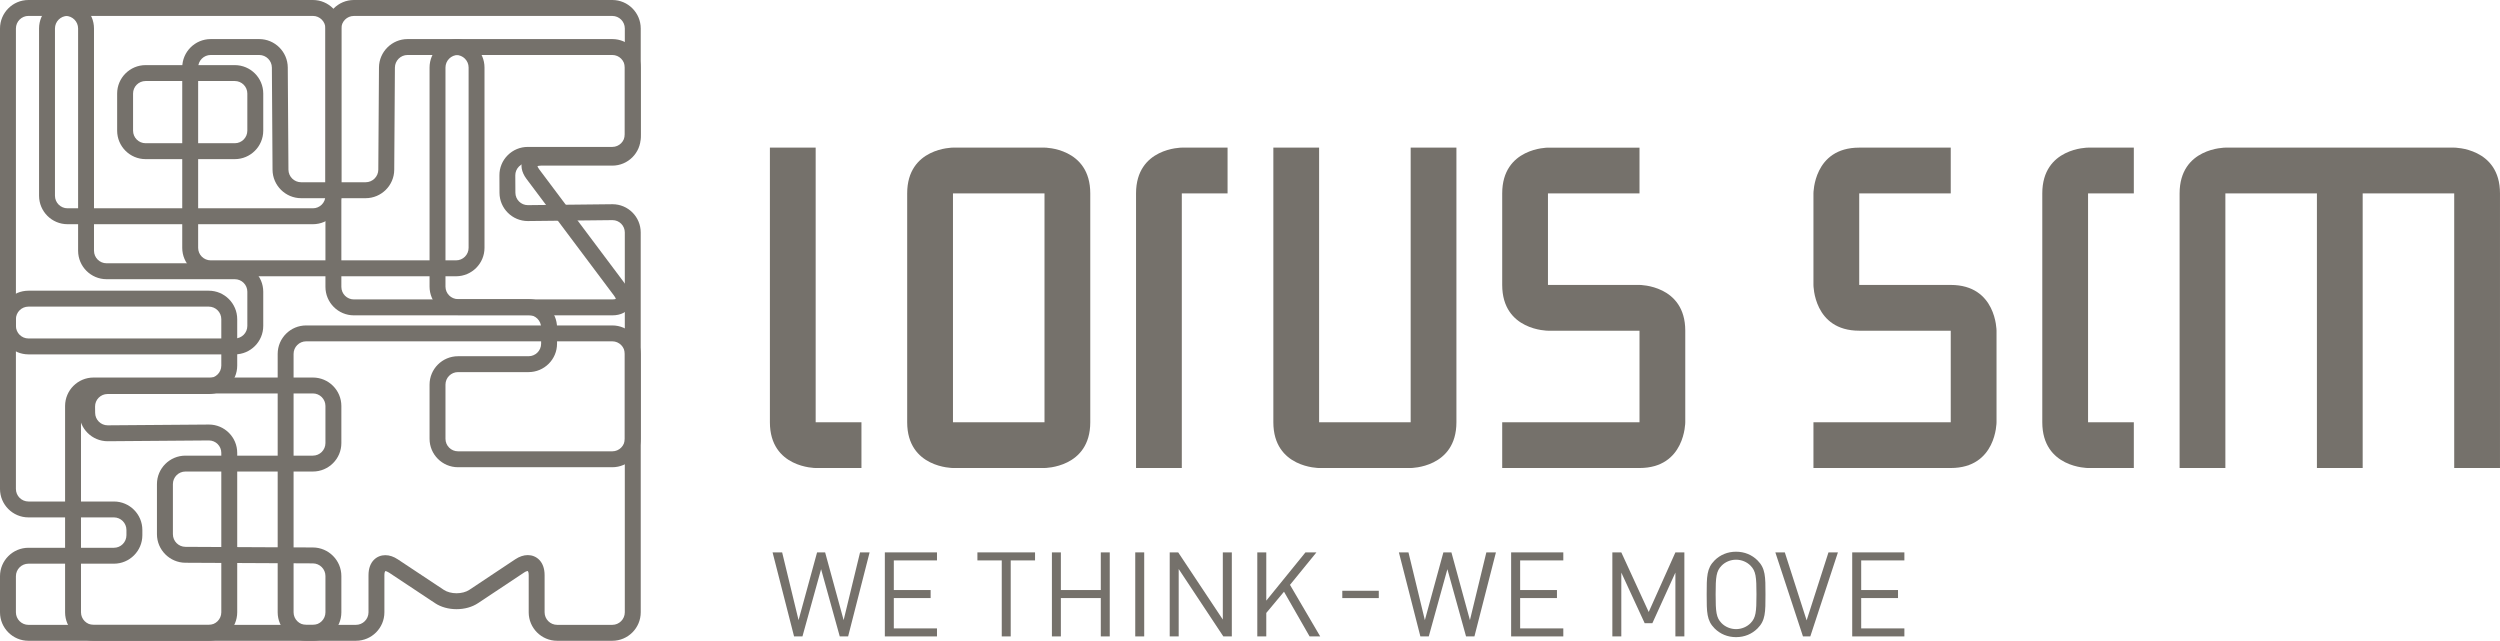 <?xml version="1.0" encoding="utf-8"?>
<!-- Generator: Adobe Illustrator 16.0.0, SVG Export Plug-In . SVG Version: 6.00 Build 0)  -->
<!DOCTYPE svg PUBLIC "-//W3C//DTD SVG 1.1//EN" "http://www.w3.org/Graphics/SVG/1.1/DTD/svg11.dtd">
<svg version="1.1" id="Слой_1" xmlns="http://www.w3.org/2000/svg" xmlns:xlink="http://www.w3.org/1999/xlink" x="0px" y="0px"
	 width="226.79px" height="58.129px" viewBox="0 0 226.79 58.129" enable-background="new 0 0 226.79 58.129" xml:space="preserve">
<path fill="#75716B" d="M2.583,1.443c-0.628,0-1.139,0.514-1.139,1.142v26.981c0,0.629,0.511,1.139,1.139,1.139h18.717
	c0.629,0,1.138-0.51,1.138-1.139v-3.104c0-0.625-0.509-1.134-1.138-1.134H9.667c-1.423,0-2.582-1.159-2.582-2.583V2.585
	c0-0.628-0.508-1.142-1.139-1.142H2.583z M21.299,32.148H2.583C1.157,32.148,0,30.991,0,29.566V2.585C0,1.159,1.157,0,2.583,0h3.363
	C7.37,0,8.527,1.159,8.527,2.585v20.16c0,0.628,0.511,1.139,1.139,1.139h11.633c1.424,0,2.582,1.156,2.582,2.578v3.104
	C23.881,30.991,22.723,32.148,21.299,32.148"/>
<path fill="#75716B" d="M6.125,1.444c-0.628,0-1.139,0.513-1.139,1.141v15.172c0,0.629,0.511,1.139,1.139,1.139h22.259
	c0.628,0,1.139-0.51,1.139-1.139V2.585c0-0.628-0.511-1.141-1.139-1.141H6.125z M28.384,20.339H6.125
	c-1.424,0-2.582-1.159-2.582-2.582V2.585C3.542,1.159,4.701,0,6.125,0h22.259c1.425,0,2.583,1.159,2.583,2.585v15.172
	C30.967,19.18,29.809,20.339,28.384,20.339"/>
<path fill="#75716B" d="M2.582,51.135c-0.628,0-1.139,0.509-1.139,1.137v3.275c0,0.624,0.511,1.138,1.139,1.138h16.356
	c0.627,0,1.138-0.514,1.138-1.138V41.082c0-0.621-0.504-1.127-1.125-1.127l-9.183,0.072c-1.417,0-2.571-1.147-2.579-2.563
	l-0.006-0.577c-0.005-0.687,0.26-1.338,0.747-1.829c0.486-0.485,1.133-0.758,1.821-0.758h9.187c0.627,0,1.138-0.51,1.138-1.135
	v-4.213c0-0.626-0.511-1.137-1.138-1.137H2.582c-0.628,0-1.139,0.511-1.139,1.137v15.401c0,0.628,0.511,1.141,1.139,1.141h7.753
	c1.422,0,2.579,1.157,2.579,2.581v0.478c0,1.423-1.157,2.582-2.579,2.582H2.582z M18.938,58.129H2.582
	C1.158,58.129,0,56.97,0,55.547v-3.275c0-1.425,1.158-2.58,2.582-2.58h7.753c0.626,0,1.135-0.51,1.135-1.139v-0.478
	c0-0.626-0.509-1.139-1.135-1.139H2.582C1.158,46.937,0,45.777,0,44.354V28.953c0-1.42,1.158-2.582,2.582-2.582h16.356
	c1.421,0,2.581,1.162,2.581,2.582v4.213c0,1.422-1.16,2.578-2.581,2.578H9.751c-0.3,0-0.584,0.12-0.798,0.334
	c-0.214,0.215-0.329,0.497-0.329,0.801l0.007,0.578c0.004,0.621,0.515,1.127,1.137,1.127l9.183-0.071
	c1.417,0,2.568,1.151,2.568,2.569v14.465C21.519,56.97,20.359,58.129,18.938,58.129"/>
<path fill="#75716B" d="M41.549,33.756c-0.627,0-1.137,0.51-1.137,1.135v4.915c0,0.626,0.51,1.136,1.137,1.136h13.997
	c0.624,0,1.134-0.51,1.134-1.136V21.089c0-0.618-0.5-1.12-1.115-1.12l-7.683,0.084c-1.411,0-2.563-1.148-2.57-2.559l-0.006-1.58
	c-0.006-0.688,0.259-1.339,0.747-1.828c0.488-0.489,1.135-0.758,1.824-0.758h7.669c0.624,0,1.134-0.51,1.134-1.139V6.125
	c0-0.625-0.51-1.137-1.134-1.137H41.549c-0.627,0-1.137,0.512-1.137,1.137V26c0,0.623,0.51,1.135,1.137,1.135h6.402
	c1.423,0,2.582,1.158,2.582,2.584v1.46c0,1.42-1.159,2.577-2.582,2.577H41.549z M55.546,42.385H41.549
	c-1.424,0-2.581-1.156-2.581-2.579v-4.915c0-1.419,1.157-2.576,2.581-2.576h6.402c0.628,0,1.138-0.51,1.138-1.136v-1.46
	c0-0.63-0.51-1.14-1.138-1.14h-6.402c-1.424,0-2.581-1.158-2.581-2.58V6.125c0-1.424,1.157-2.58,2.581-2.58h13.997
	c1.421,0,2.578,1.156,2.578,2.58v6.065c0,1.424-1.157,2.583-2.578,2.583h-7.669c-0.303,0-0.588,0.118-0.8,0.332
	c-0.215,0.217-0.331,0.5-0.331,0.8l0.009,1.582c0.004,0.618,0.509,1.123,1.127,1.123l7.683-0.084c1.411,0,2.559,1.146,2.559,2.563
	v18.716C58.125,41.229,56.967,42.385,55.546,42.385"/>
<path fill="#75716B" d="M47.88,50.356c0.756,0,1.524,0.562,1.524,1.818v3.372c0,0.624,0.511,1.138,1.138,1.138h5.004
	c0.624,0,1.134-0.514,1.134-1.138V32.104c0-0.627-0.51-1.14-1.134-1.14H27.77c-0.626,0-1.138,0.513-1.138,1.14v23.442
	c0,0.624,0.512,1.138,1.138,1.138h4.522c0.625,0,1.137-0.514,1.137-1.138v-3.369c0-1.255,0.767-1.814,1.524-1.814
	c0.377,0,0.761,0.128,1.147,0.387l4.167,2.764c0.289,0.191,0.708,0.304,1.148,0.304s0.86-0.112,1.152-0.304l4.169-2.774
	C47.119,50.485,47.505,50.356,47.88,50.356 M55.546,58.129h-5.004c-1.424,0-2.58-1.159-2.58-2.582v-3.372
	c0-0.23-0.051-0.345-0.077-0.377H47.88c-0.062,0-0.187,0.038-0.346,0.146l-4.169,2.771c-0.53,0.354-1.222,0.547-1.951,0.547
	c-0.725,0-1.419-0.193-1.946-0.545l-4.169-2.767c-0.16-0.105-0.283-0.145-0.347-0.145h-0.006c-0.025,0.035-0.075,0.145-0.075,0.372
	v3.369c0,1.423-1.157,2.582-2.58,2.582H27.77c-1.423,0-2.58-1.159-2.58-2.582V32.104c0-1.424,1.157-2.581,2.58-2.581h27.777
	c1.421,0,2.578,1.157,2.578,2.581v23.442C58.125,56.97,56.967,58.129,55.546,58.129"/>
<path fill="#75716B" d="M13.208,7.35c-0.628,0-1.137,0.51-1.137,1.135v3.368c0,0.63,0.509,1.14,1.137,1.14h8.091
	c0.629,0,1.138-0.51,1.138-1.14V8.485c0-0.625-0.509-1.135-1.138-1.135H13.208z M21.299,14.436h-8.091
	c-1.422,0-2.581-1.159-2.581-2.583V8.485c0-1.42,1.159-2.578,2.581-2.578h8.091c1.424,0,2.582,1.158,2.582,2.578v3.368
	C23.881,13.277,22.723,14.436,21.299,14.436"/>
<path fill="#75716B" d="M32.104,1.446c-0.628,0-1.137,0.511-1.137,1.139v23.439c0,0.63,0.509,1.139,1.137,1.139h23.443
	c0.172,0,0.269-0.028,0.319-0.048c-0.013-0.052-0.05-0.145-0.155-0.285l-7.953-10.605c-0.462-0.617-0.576-1.274-0.31-1.807
	c0.265-0.532,0.858-0.836,1.631-0.836h6.468c0.624,0,1.134-0.512,1.134-1.137v-9.86c0-0.628-0.51-1.139-1.134-1.139H32.104z
	 M55.546,28.607H32.104c-1.423,0-2.581-1.159-2.581-2.583V2.585C29.522,1.159,30.681,0,32.104,0h23.443
	c1.421,0,2.578,1.159,2.578,2.585v9.86c0,1.421-1.157,2.58-2.578,2.58h-6.468c-0.177,0-0.274,0.026-0.323,0.049
	c0.014,0.05,0.053,0.146,0.157,0.284l7.952,10.604c0.464,0.616,0.576,1.276,0.311,1.807C56.911,28.301,56.315,28.607,55.546,28.607"
	/>
<path fill="#75716B" d="M19.115,4.988c-0.629,0-1.14,0.512-1.14,1.137v16.359c0,0.626,0.511,1.134,1.14,1.134h22.256
	c0.63,0,1.139-0.508,1.139-1.134V6.125c0-0.625-0.509-1.137-1.139-1.137h-4.398c-0.63,0-1.146,0.514-1.149,1.144l-0.061,9.271
	c-0.01,1.419-1.171,2.576-2.594,2.576h-5.852c-1.419,0-2.584-1.157-2.594-2.576l-0.06-9.271c-0.004-0.63-0.52-1.144-1.15-1.144
	H19.115z M41.371,25.062H19.115c-1.423,0-2.583-1.158-2.583-2.578V6.125c0-1.423,1.16-2.58,2.583-2.58h4.398
	c1.42,0,2.583,1.155,2.593,2.578l0.061,9.272c0.004,0.625,0.52,1.138,1.15,1.138h5.852c0.631,0,1.147-0.513,1.15-1.138l0.061-9.272
	c0.011-1.423,1.174-2.578,2.593-2.578h4.398c1.425,0,2.582,1.157,2.582,2.58v16.359C43.953,23.904,42.795,25.062,41.371,25.062"/>
<path fill="#75716B" d="M8.485,35.691c-0.625,0-1.138,0.51-1.138,1.139v18.717c0,0.624,0.513,1.138,1.138,1.138h19.899
	c0.628,0,1.139-0.514,1.139-1.138v-3.293c0-0.629-0.512-1.144-1.143-1.146l-11.563-0.057c-1.418-0.008-2.579-1.17-2.579-2.59v-4.547
	c0-1.423,1.161-2.58,2.583-2.58h11.563c0.628,0,1.139-0.511,1.139-1.138V36.83c0-0.629-0.511-1.139-1.139-1.139H8.485z
	 M28.384,58.129H8.485c-1.422,0-2.581-1.159-2.581-2.582V36.83c0-1.425,1.159-2.582,2.581-2.582h19.899
	c1.425,0,2.583,1.157,2.583,2.582v3.366c0,1.423-1.158,2.579-2.583,2.579H16.821c-0.627,0-1.136,0.512-1.136,1.139v4.547
	c0,0.63,0.509,1.145,1.141,1.146l11.562,0.057c1.421,0.008,2.579,1.168,2.579,2.59v3.293C30.967,56.97,29.809,58.129,28.384,58.129"
	/>
<path fill="#75716B" d="M73.994,42.456h4.153v-4.151h-4.153V13.392h-4.152v24.913C69.842,42.456,73.994,42.456,73.994,42.456"/>
<path fill="#75716B" d="M111.36,13.392h-4.151c0,0-4.152,0-4.152,4.152v24.912h4.152V17.544h4.151V13.392z"/>
<path fill="#75716B" d="M127.97,38.304h-8.306V13.392h-4.151v24.912c0,4.152,4.151,4.152,4.151,4.152h8.306c0,0,4.151,0,4.151-4.152
	V13.392h-4.151V38.304z"/>
<path fill="#75716B" d="M148.73,25.848h-8.305v-8.304h8.305v-4.151h-8.305c0,0-4.151,0-4.151,4.151v8.304
	c0,4.152,4.151,4.152,4.151,4.152h8.305v8.305h-12.456v4.151h12.456c4.151,0,4.151-4.151,4.151-4.151V30
	C152.881,25.848,148.73,25.848,148.73,25.848"/>
<path fill="#75716B" d="M181.117,38.304V30c0,0,0-4.152-4.153-4.152h-8.303v-8.304h8.303v-4.152h-8.303
	c-4.152,0-4.152,4.152-4.152,4.152v8.304c0,0,0,4.152,4.152,4.152h8.303v8.304h-12.455v4.152h12.455
	C181.117,42.456,181.117,38.304,181.117,38.304"/>
<path fill="#75716B" d="M185.268,17.544v20.76c0,4.152,4.152,4.152,4.152,4.152h4.152v-4.152h-4.152v-20.76h4.152v-4.152h-4.152
	C189.42,13.392,185.268,13.392,185.268,17.544"/>
<path fill="#75716B" d="M222.636,13.392h-20.759c0,0-4.152,0-4.152,4.152v24.912h4.152V17.544h8.304v24.912h4.152V17.544h8.303
	v24.912h4.153V17.544C226.79,13.392,222.636,13.392,222.636,13.392"/>
<path fill="#75716B" d="M98.905,17.544c0-4.153-4.152-4.153-4.152-4.153h-8.303c0,0-4.154,0-4.154,4.153v20.76
	c0,4.151,4.154,4.151,4.154,4.151h8.303c0,0,4.152,0,4.152-4.151V17.544z M94.753,38.305H86.45v-20.76h8.303V38.305z"/>
<rect x="102.985" y="50.11" fill="#75716B" width="0.813" height="7.623"/>
<polygon fill="#75716B" points="110.929,56.204 106.882,50.11 106.112,50.11 106.112,57.733 106.926,57.733 106.926,51.62 
	110.975,57.733 111.746,57.733 111.746,50.11 110.929,50.11 "/>
<polygon fill="#75716B" points="119.422,50.11 118.426,50.11 114.872,54.488 114.872,50.11 114.057,50.11 114.057,57.733 
	114.872,57.733 114.872,55.604 116.479,53.677 118.801,57.733 119.764,57.733 117.023,53.056 "/>
<polygon fill="#75716B" points="99.86,53.526 96.238,53.526 96.238,50.111 95.425,50.111 95.425,57.733 96.238,57.733 
	96.238,54.254 99.86,54.254 99.86,57.733 100.672,57.733 100.672,50.111 99.86,50.111 "/>
<polygon fill="#75716B" points="133.346,56.256 131.667,50.11 130.938,50.11 129.258,56.256 127.77,50.11 126.902,50.11 
	128.851,57.733 129.612,57.733 131.301,51.633 132.994,57.733 133.754,57.733 135.705,50.11 134.836,50.11 "/>
<polygon fill="#75716B" points="76.531,56.256 74.852,50.11 74.122,50.11 72.442,56.256 70.953,50.11 70.085,50.11 72.035,57.733 
	72.795,57.733 74.487,51.633 76.179,57.733 76.938,57.733 78.888,50.11 78.021,50.11 "/>
<polygon fill="#75716B" points="88.667,50.838 90.875,50.838 90.875,57.733 91.688,57.733 91.688,50.838 93.895,50.838 
	93.895,50.11 88.667,50.11 "/>
<polygon fill="#75716B" points="80.269,57.733 85,57.733 85,57.006 81.083,57.006 81.083,54.254 84.423,54.254 84.423,53.526 
	81.083,53.526 81.083,50.838 85,50.838 85,50.11 80.269,50.11 "/>
<path fill="#75716B" d="M157.488,50.049c-0.761,0-1.433,0.276-1.948,0.789c-0.717,0.719-0.717,1.467-0.717,3.086
	c0,1.615,0,2.365,0.717,3.082c0.516,0.515,1.188,0.793,1.948,0.793s1.435-0.278,1.949-0.793c0.72-0.717,0.72-1.467,0.72-3.082
	c0-1.619,0-2.367-0.72-3.086C158.922,50.325,158.249,50.049,157.488,50.049 M158.807,56.526c-0.334,0.341-0.816,0.545-1.319,0.545
	c-0.502,0-0.985-0.204-1.317-0.545c-0.48-0.494-0.535-1.009-0.535-2.603c0-1.596,0.055-2.109,0.535-2.603
	c0.332-0.343,0.815-0.546,1.317-0.546c0.503,0,0.985,0.203,1.319,0.546c0.479,0.493,0.533,1.007,0.533,2.603
	C159.34,55.518,159.286,56.032,158.807,56.526"/>
<polygon fill="#75716B" points="168.025,57.733 172.758,57.733 172.758,57.006 168.84,57.006 168.84,54.254 172.18,54.254 
	172.18,53.526 168.84,53.526 168.84,50.838 172.758,50.838 172.758,50.11 168.025,50.11 "/>
<polygon fill="#75716B" points="149.565,55.518 147.079,50.111 146.266,50.111 146.266,57.733 147.079,57.733 147.079,51.943 
	149.2,56.537 149.895,56.537 151.985,51.943 151.985,57.733 152.799,57.733 152.799,50.111 151.985,50.111 "/>
<polygon fill="#75716B" points="163.891,56.279 161.911,50.11 161.052,50.11 163.558,57.733 164.224,57.733 166.729,50.11 
	165.872,50.11 "/>
<polygon fill="#75716B" points="137.084,57.733 141.817,57.733 141.817,57.006 137.901,57.006 137.901,54.254 141.241,54.254 
	141.241,53.526 137.901,53.526 137.901,50.838 141.817,50.838 141.817,50.11 137.084,50.11 "/>
<rect x="121.768" y="53.592" fill="#75716B" width="3.31" height="0.664"/>
</svg>

